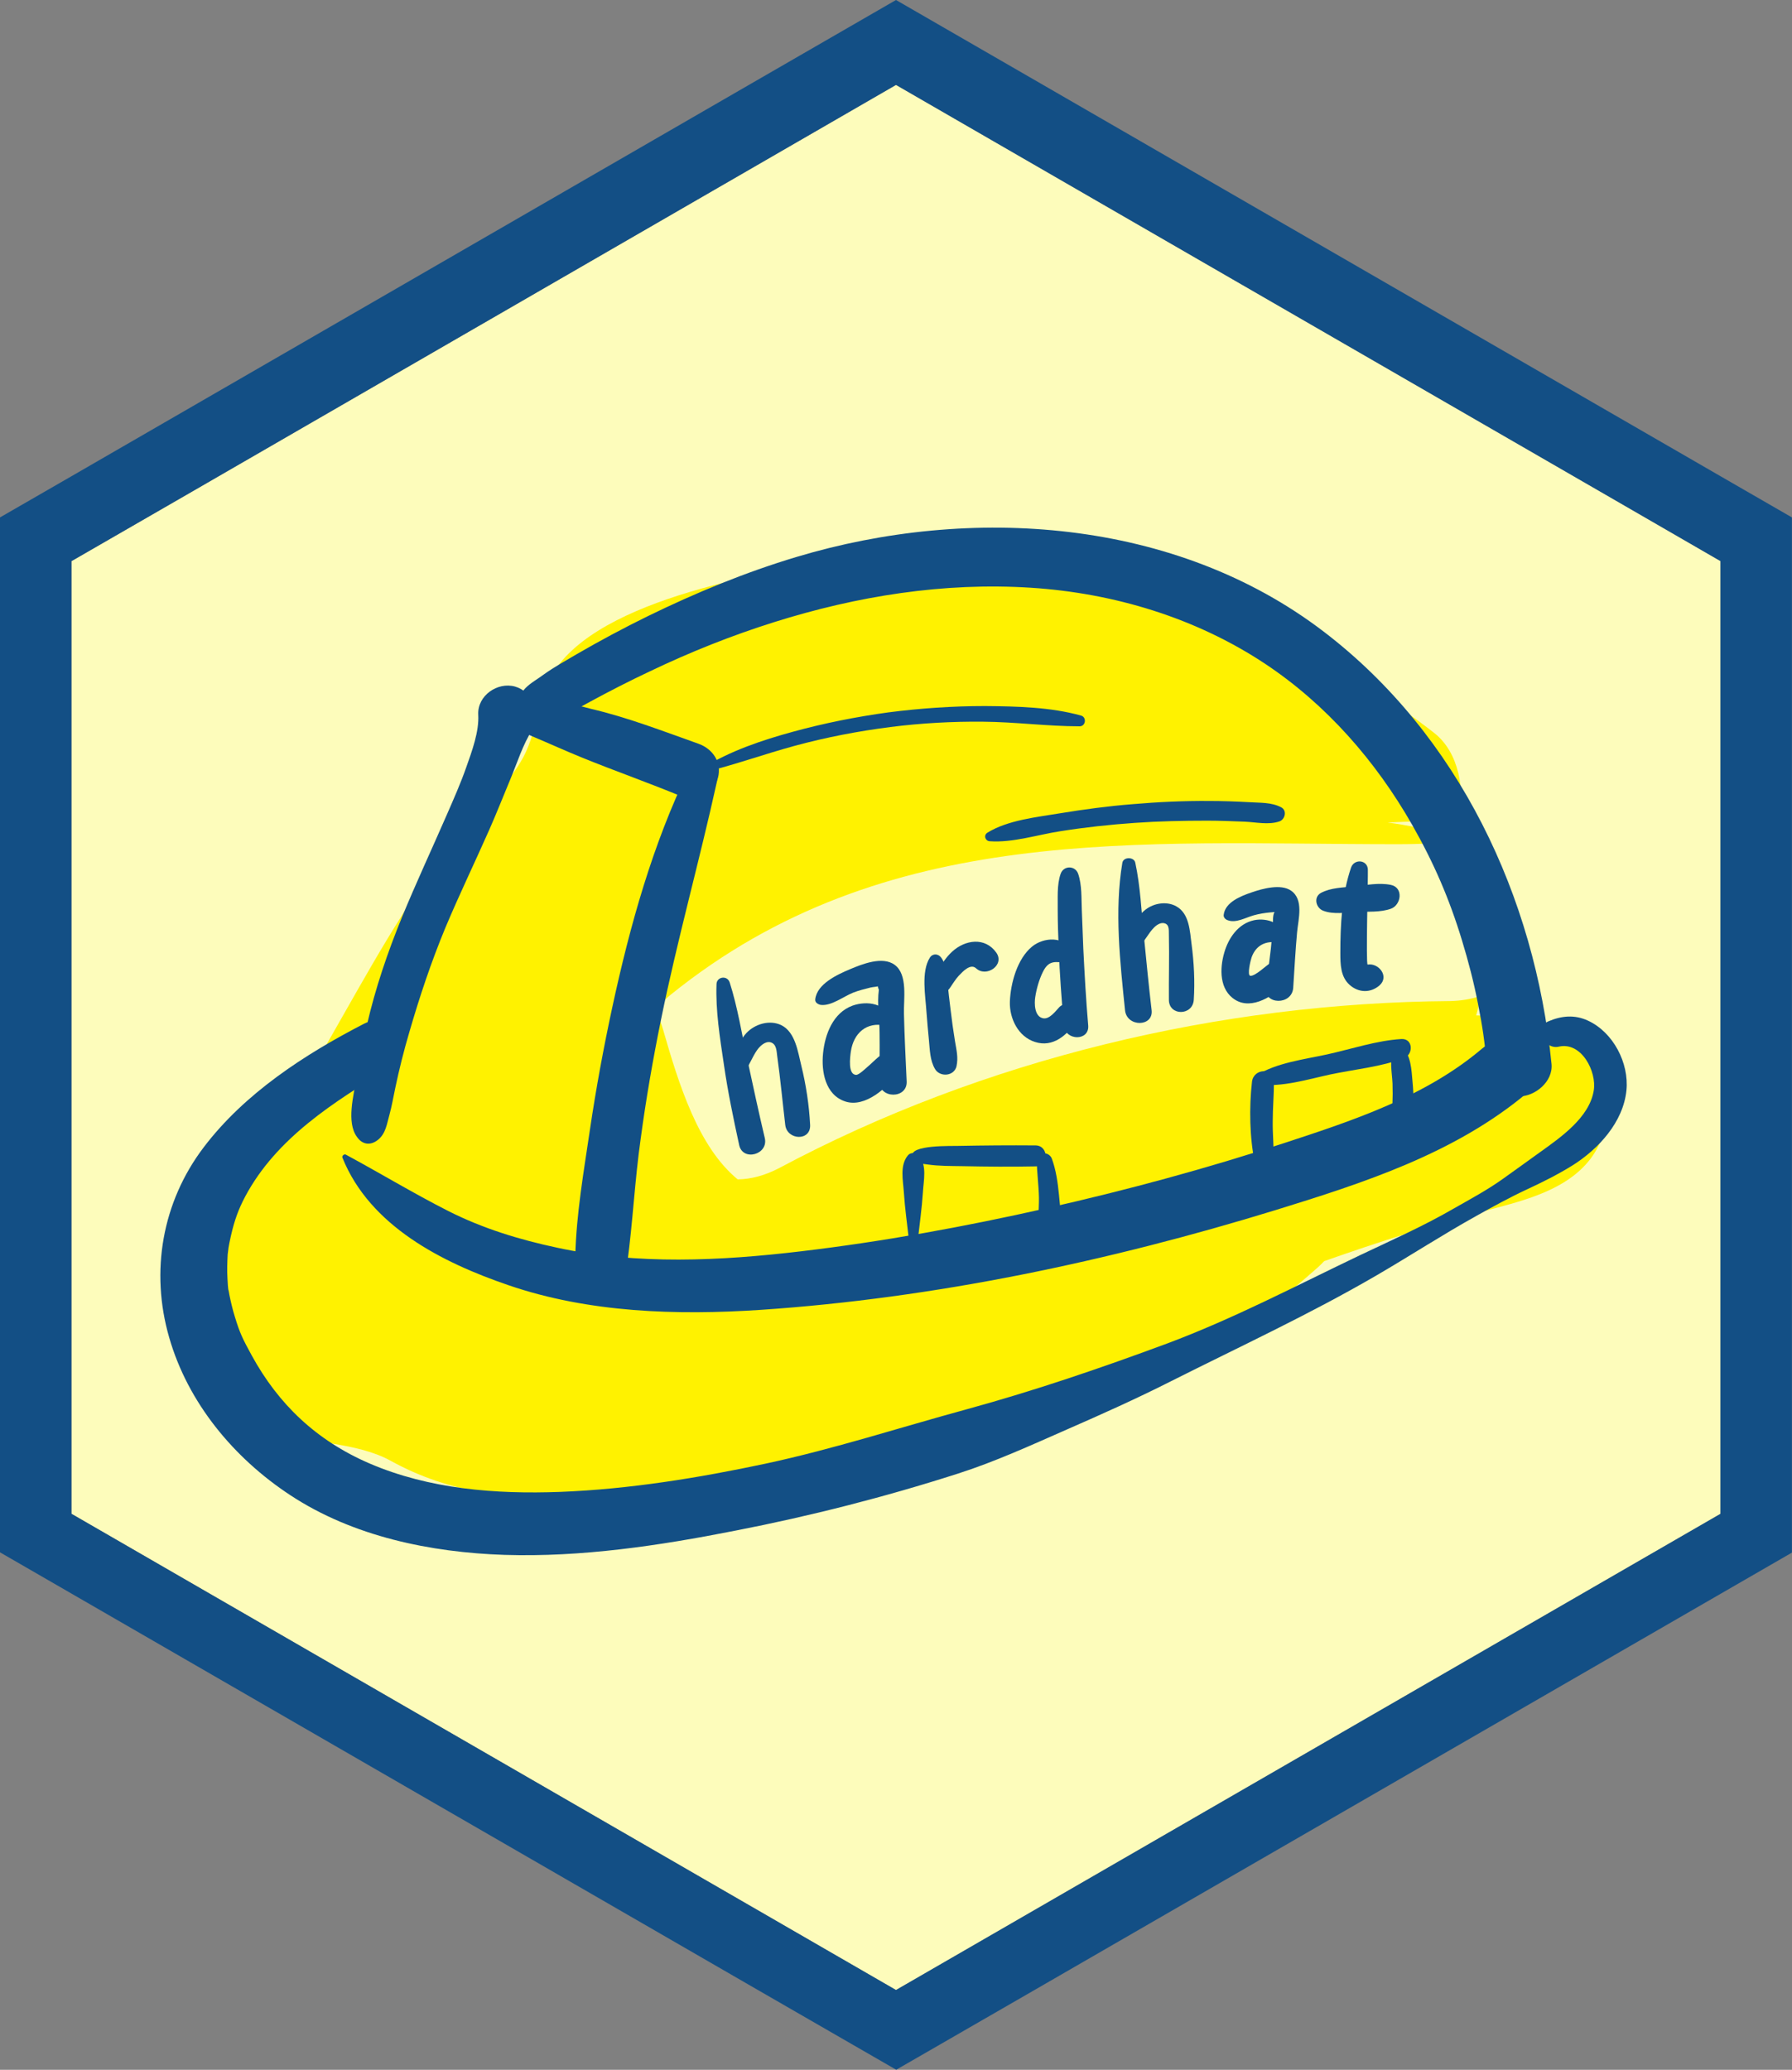 <?xml version="1.0" encoding="utf-8"?>
<!-- Generator: Adobe Illustrator 26.5.0, SVG Export Plug-In . SVG Version: 6.00 Build 0)  -->
<svg version="1.1" id="Layer_1" xmlns="http://www.w3.org/2000/svg" xmlns:xlink="http://www.w3.org/1999/xlink" x="0px" y="0px"
	 viewBox="0 0 2521 2911" style="enable-background:new 0 0 2521 2911;" xml:space="preserve">
<rect x="0" y="0" width="2521" height="2911" fill="#808080" stroke="none"/>
<style type="text/css">
	.st0{fill:#FDFCBB;}
	.st1{fill:#134F85;}
	.st2{fill:#FFF200;}
</style>
<g>
	<g>
		<polygon class="st0" points="1260.5,119.4 273.1,689.7 100.5,789.2 100.5,2129 1260.5,2798.8 2420.5,2129 2420.5,789.2 
			2250.6,691 		"/>
		<path class="st1" d="M2420.5,669.8l-953.1-550.4L1260.5,0l-206.9,119.4L100.5,669.8L0,727.7v1455.5l100.5,58l965.1,557.2
			l195.2,112.5l195.2-112.5l965.1-557.2l99.8-57.6V727.7L2420.5,669.8z M2420.5,2129l-1160,669.8L100.5,2129V789.2l172.6-99.5
			l987.4-570.3L2250.6,691l169.8,98.1V2129z"/>
	</g>
	<g>
		<g>
			<g>
				<g>
					<path class="st1" d="M1578.9,1213.6c-11.3,67.3-3.1,140,3.8,207.2c2.4,24,40.1,23.7,37.4,0c-4.1-35-7.5-70.3-11-105.7
						c-3.4-34-4.8-68.6-12-101.9C1595.4,1205,1580.3,1204.7,1578.9,1213.6L1578.9,1213.6z"/>
				</g>
			</g>
			<g>
				<g>
					<path class="st1" d="M1602.9,1331.3c7.9-8.2,12.7-18.9,20.6-26.8c3.8-3.8,9.9-7.9,15.4-5.8c6.9,2.4,5.1,11.7,5.5,17.5
						c0.7,30.2-0.3,60.4,0,90.2c0.3,22.6,33.3,22.3,35,0c1.7-26.1,0.3-52.8-3.1-78.6c-2.4-18.2-3.1-42.5-20.9-52.8
						c-13.4-7.9-31.6-5.1-43.6,4.1c-16.5,12.7-20.6,30.2-17.5,49.1C1594.7,1333,1600.2,1333.7,1602.9,1331.3L1602.9,1331.3z"/>
				</g>
			</g>
		</g>
		<g>
			<g>
				<g>
					<path class="st1" d="M1727.1,1294.2c11.7,4.5,25.4-3.8,36.7-6.9c7.5-2.1,15.4-3.4,23.3-4.1c3.8-0.3,7.5-0.7,11.3-0.7
						c-4.5-4.1-6.2-4.1-5.5,0.7c-3.1,4.1-1.7,18.5-2.4,24c-1,9.3-1.7,18.2-2.7,27.4c-2.1,18.2-4.5,36.4-6.9,54.6
						c-3.1,24,36.7,25,38.4,0c1.7-26.1,3.1-52.5,5.5-78.6c1.7-17.8,9.6-45.6-8.6-58c-14.4-10-40.5-2.7-55.2,2.4
						c-15.1,5.1-37.4,13.7-39.5,31.6C1720.9,1290.1,1724,1293.2,1727.1,1294.2L1727.1,1294.2z"/>
				</g>
			</g>
			<g>
				<g>
					<path class="st1" d="M1806.7,1319.6c-0.7-21.3-24-29.2-42.5-25.4c-22.3,4.8-36,25-41.9,45.6c-6.5,22.3-7.2,52.8,15.8,66.6
						c23.3,14.1,54.6-5.8,70-23.7c12.7-14.8-3.4-38.8-21.6-27.8c-5.8,3.4-20.2,17.8-27.4,17.5c-5.1-0.3,0.3-22.3,1.7-26.1
						c6.2-17.2,20.2-23.7,37.7-20.6C1802.6,1326.5,1807,1324.1,1806.7,1319.6L1806.7,1319.6z"/>
				</g>
			</g>
		</g>
		<g>
			<g>
				<g>
					<path class="st1" d="M1861.6,1280.9c14.4,5.5,31.9,2.4,47,1.7c15.8-0.7,33.3,0.7,48-4.5s18.2-29.9,0-33.6
						c-16.8-3.4-34.3,0.3-51.5,2.1c-15.8,1.7-32.9,1.7-47,9.3C1847.5,1262,1851.3,1277.1,1861.6,1280.9L1861.6,1280.9z"/>
				</g>
			</g>
			<g>
				<g>
					<path class="st1" d="M1900.7,1220.1c-13,38.1-15.1,80.3-15.1,120.1c0,16.1,0.3,33.6,13,44.9s29.5,11.7,42.2,0.7
						c14.1-12.7-1.4-31.9-16.8-29.2c-2.7,0.3,0.7-122.5,0.3-133.5C1924,1209.1,1905.2,1207.4,1900.7,1220.1L1900.7,1220.1z"/>
				</g>
			</g>
		</g>
		<path class="st2" d="M2248.6,1504.6c-30.9-59.7-110.5-75.8-171.9-76.5c2.7-8.9,4.5-18.2,5.5-27.1c-12.7,4.1-26.4,6.5-41.9,6.9
			c-324.6,2.4-657,81.7-943.8,234.7c-20.2,10.6-39.8,15.8-58.7,16.1c-55.6-45.6-83-134.2-105-210.7c-2.7-9.3-6.2-17.8-9.9-25.7
			c5.5-8.6,12-16.5,20.2-23c301.9-244,658-212,1022.4-212c143.8,0,31.9-25-13.4-30.5c29.5-1.4,58.7-2.4,88.2-2.7
			c4.1,0,7.9,0.3,11.7,0.3c9.3-42.5,0.7-96.1-34.3-123.5c-54.6-42.9-113.2-78.2-175-106c-12.4-42.2-44.9-76.5-91.6-92
			c-170.9-57-355.1-72.4-533.5-49.1c-114.2,15.1-359.2,51.5-433.7,154.1c-27.1,37.4-26.1,86.5-47.7,127
			c-19.6,36.4-52.8,65.5-79.3,96.8c-68.3,79.6-120.4,171.6-172.2,262.8c-12.7,22-25,44.3-37.7,66.2c-14.4,25.7-29.2,51.5-43.6,76.9
			c-29.5,51.8-58.7,103.6-88.2,155.4c-32.9,58.3-67.2,121.8-58.7,188c17.8,140.3,201,92.6,293,143.4
			c167.8,92.6,346.9,35.3,522.9,14.4c23.7-2.7,47.3-5.5,70.3-10.3c43.9-9.3,85.4-26.4,126.9-43.2c2.4-1,4.8-2.1,7.2-3.1
			c42.2,37.7,102.9,51.1,165.7,10.6l59.4-38.4c30.2,3.1,61.8-2.4,91.9-18.5c94.3-50.4,181.1-113.2,261.1-184.3
			c2.7-2.4,5.1-5.1,7.9-7.9c76.9-27.1,154-51.8,232.6-72.4c52.1-13.7,108.8-28.5,141.7-71c14.4-18.9,22.6-42.2,24-66.2
			C2262,1544,2257.9,1523.1,2248.6,1504.6z"/>
		<g>
			<g>
				<g>
					<path class="st1" d="M481.7,1628.1c38.8,96.4,140.3,147.5,233.6,179.4c113.2,38.8,236.7,42.5,354.8,34.7
						c245-16.5,489.9-68.3,724.3-140.3c124.5-38.4,251.8-79.6,353-164c18.5-15.4,15.8-47,0-62.8c-18.2-18.2-44.6-15.4-62.8,0
						c-78.6,66.6-179.4,100.2-275.8,131.8c-110.8,36.4-223.7,66.9-337.6,92.6c-113.9,25.7-229.2,46.7-344.8,60.4
						c-113.2,13.4-230.2,19.2-342.4-5.1c-53.2-11.3-105-27.1-153.7-51.8c-48.7-24.7-95.7-53.2-144.1-79.3
						C484.4,1622.9,480.7,1625.3,481.7,1628.1L481.7,1628.1z"/>
				</g>
			</g>
			<g>
				<g>
					<path class="st1" d="M739.7,1016c16.8,2.4,27.8,2.4,43.6-5.1c15.8-7.5,30.9-15.1,46.3-23.7c27.8-15.1,55.9-29.5,84.4-42.9
						c56.6-27.1,114.9-50.4,175-69.3c116.6-36.7,238.8-56.3,361.3-48.4c116.6,7.5,231.9,42.2,329.7,107.1
						c85.8,57,155.4,136.6,206.5,226.1c30.5,53.5,52.5,104.3,70.3,163c8.9,29.2,16.5,58.3,22.3,88.2c6.5,32.3,9.6,54.6,12.4,85.4
						c2.1,24.4,19.6,45.6,45.6,45.6c22.6,0,48-20.9,45.6-45.6c-23.3-234.7-130.4-462.9-320.4-608
						c-208.6-159.5-496.4-178.8-742.1-105c-72,21.6-141.7,50.4-209.3,83.4c-33.6,16.5-66.9,34.3-99.5,53.2
						c-15.8,9.3-31.9,18.2-46.7,28.8c-8.2,6.2-18.5,11.7-25.7,19.2c-6.9,6.9-8.9,16.8-11.7,25.7
						C724.9,1002.6,730.8,1014.6,739.7,1016L739.7,1016z"/>
				</g>
			</g>
			<g>
				<g>
					<path class="st1" d="M2193,1472c31.9-7.2,53.5,35,49.1,61.8c-6.2,38.1-46.7,65.9-75.8,86.8c-17.5,12.4-35,25.4-52.5,37.7
						c-21.6,15.4-45.3,28.1-68.3,41.2c-42.5,24.7-88.2,44.9-132.4,65.9c-89.9,42.9-177.7,89.2-271.4,124.2
						c-92.6,34.3-186,66.2-281.3,92.3c-94.3,25.7-187,55.9-283,76.5c-95,20.2-192.1,36-289.2,39.8c-90.9,3.4-184.2-3.8-268.6-40.1
						c-74.8-32.3-128-83.4-165.4-151.7c-12.7-23.3-16.8-31.2-24-55.2c-3.1-10-5.5-20.2-7.5-30.2c-0.3-2.1-2.1-12.4-1-3.8
						c-1-6.2-1.4-12.7-1.7-19.2c-0.7-11.3-0.3-22.3,0.3-33.6c0-0.3,2.1-15.8,0.7-6.9c1-6.5,2.4-12.7,3.8-19.2
						c5.1-22.3,10.6-37.4,20.2-55.6c43.9-82.3,124.9-133.1,203.5-180.8c39.8-24,4.8-83-36.4-62.1c-83.7,43.2-167.8,97.8-225.4,173.6
						c-58.7,77.2-75.5,175-48.7,267.6c26.4,92,90.9,169.5,170.2,221.7c88.5,58.3,197.3,80.6,301.6,84.1c108.4,3.4,217.9-13,324.2-34
						c106-20.6,210.7-47.3,313.6-80.3c52.5-16.8,103.3-40.1,153.4-62.1c49.4-21.6,98.5-43.6,146.5-67.9
						c96.8-48.7,195.6-94.4,289.2-148.9c47-27.4,92.6-57,140-83.4c23.3-13,46.3-25.7,70.7-37.1c22.3-10.3,44.3-21.3,65.2-34.3
						c36.4-23,71-60.7,75.5-105.3c3.8-38.4-18.5-81.7-54.2-98.1c-18.5-8.6-37.1-6.9-55.6,1C2157,1445.5,2172.8,1476.8,2193,1472
						L2193,1472z"/>
				</g>
			</g>
			<g>
				<g>
					<path class="st1" d="M531.8,1603c11-8.9,12.4-22.3,16.1-35.3c3.4-12.4,5.5-25,8.2-37.7c5.5-26.1,12-52.2,19.6-77.9
						c14.4-49.8,30.9-99.2,50.8-147.2c19.6-46.7,41.5-92,61.8-137.9c10.3-23.3,19.6-47,29.5-70.7c9.6-23,17.8-49.4,31.2-70.3
						c14.4-22.3,0-53.5-24.4-60.4c-24.7-6.9-53.2,12.7-51.8,39.5c1.4,23.7-8.9,51.5-16.8,73.8c-7.9,22.6-17.8,44.9-27.4,66.9
						c-20.9,48-43.2,95.7-63.1,144.1c-20.2,49.4-37.4,99.8-49.4,152c-5.8,25-10.6,50.4-14.8,75.8c-3.8,22.6-14.1,60.7,0.7,81
						C509.5,1609.9,521.1,1611.6,531.8,1603L531.8,1603z"/>
				</g>
			</g>
			<g>
				<g>
					<path class="st1" d="M704,996.8c1.4,20.6,28.8,31.9,44.9,38.8c23.7,10,47,20.6,70.7,30.2c47.3,19.2,95.4,36,142.4,55.6
						c19.6,8.2,42.9-8.6,48-27.4c5.8-21.6-7.2-40.8-27.4-48c-49.4-17.5-99.8-37.1-151.3-49.1C815.5,993,701.6,959.7,704,996.8
						L704,996.8z"/>
				</g>
			</g>
			<g>
				<g>
					<path class="st1" d="M969.2,1082.2c-51.1,105.3-83,219.6-107.7,333.9c-12.4,57.3-23,114.9-31.6,172.9
						c-8.6,58.3-19.2,118.7-20.6,178.1c-0.3,18.2,14.4,34.3,32.3,36.4c16.1,2.1,38.4-8.2,40.8-26.8c7.9-58,10.6-116.7,18.9-175
						c7.5-55.9,17.2-111.5,28.5-167.1c23-112.9,54.2-223.7,78.9-335.9C1013.5,1076,980.2,1059.2,969.2,1082.2L969.2,1082.2z"/>
				</g>
			</g>
			<g>
				<g>
					<path class="st1" d="M990.1,1086.3c43.2-10.6,85.1-25.7,128-37.4c44.3-12,89.2-20.6,134.5-26.4c43.2-5.5,86.8-7.9,130-7.5
						c45.6,0.3,90.9,6.5,136.2,6.5c8.6,0,10.3-12.7,2.1-15.1c-43.2-12-90.2-13-135.2-13.4c-45.6,0-90.9,3.1-135.9,8.9
						c-45.3,6.2-89.9,15.1-133.8,27.1s-89.2,27.1-128,51.5C985,1082.5,986.7,1087,990.1,1086.3L990.1,1086.3z"/>
				</g>
			</g>
			<g>
				<g>
					<path class="st1" d="M1291.4,1742.3c2.4-21.6,5.5-43.2,6.9-64.8c1-17.8,6.2-38.4-5.8-52.8c-3.4-4.1-11.7-4.1-15.1,0
						c-12,14.4-6.9,35.3-5.8,52.8c1.4,21.6,4.5,43.2,6.9,64.8C1279.4,1750.6,1290.7,1750.6,1291.4,1742.3L1291.4,1742.3z"/>
				</g>
			</g>
			<g>
				<g>
					<path class="st1" d="M1283.5,1626.4c2.4,9.3,13,10.3,21.3,11.3c16.5,2.4,32.9,2.1,49.4,2.4c34,0.7,68.3,1,102.6,0.3
						c18.9-0.3,18.9-29.2,0-29.5c-36.4-0.3-72.7,0-109.1,0.7C1340.4,1612,1279,1609.6,1283.5,1626.4L1283.5,1626.4z"/>
				</g>
			</g>
			<g>
				<g>
					<path class="st1" d="M1458.5,1631.9c0.3,17.5,2.7,34.7,3.1,52.2c0.3,16.1-2.4,33.6,1.4,49.4c3.1,13.4,20.6,11,24.7,0
						c6.2-15.8,3.8-36.4,2.1-52.8c-1.7-17.2-4.1-35.3-10.3-51.8C1474.9,1618.8,1458.5,1619.5,1458.5,1631.9L1458.5,1631.9z"/>
				</g>
			</g>
			<g>
				<g>
					<path class="st1" d="M1791.9,1631.9c0.3-18.5-1.7-36.7-1.4-55.2c0-18.5,1.7-36.7,1.7-55.2c0-20.6-28.8-19.2-30.9,0
						c-4.1,36-3.4,78.6,4.1,114.3C1768.3,1651.1,1791.6,1647,1791.9,1631.9L1791.9,1631.9z"/>
				</g>
			</g>
			<g>
				<g>
					<path class="st1" d="M1770.7,1525.2c32.9,4.1,69-7.2,100.9-14.1c34-7.2,71.4-10.6,103.6-23c13.4-5.1,13-27.8-3.8-26.8
						c-34.7,2.1-70.3,14.1-104.3,21.6c-32.9,7.2-71.4,11.7-100.2,29.9C1761.1,1516.6,1764.2,1524.5,1770.7,1525.2L1770.7,1525.2z"/>
				</g>
			</g>
			<g>
				<g>
					<path class="st1" d="M1961.4,1474.4c-7.5,14.8-3.1,33.3-2.4,49.4c0.7,19.9-0.3,39.5-2.1,59c-1.7,19.6,29.2,19.6,30.5,0
						c1.7-20.6,1.7-41.5-0.3-62.1c-1.4-15.8-2.1-36-14.1-47.7C1969.7,1469.9,1963.5,1469.9,1961.4,1474.4L1961.4,1474.4z"/>
				</g>
			</g>
			<g>
				<g>
					<path class="st1" d="M1392.2,1183.1c32.6,2.4,67.9-9.3,99.8-14.1c34.7-5.5,69.6-9.3,104.6-11.7c34-2.4,67.9-3.1,101.9-3.1
						c17.5,0,35,0.7,52.5,1.4c15.8,0.7,33.6,4.8,48.7-0.3c8.2-2.7,11.3-15.4,2.7-19.9c-13.7-7.2-29.5-6.2-44.9-7.2
						c-18.5-1-37.4-1.7-55.9-1.7c-36-0.3-72.4,1.4-108.4,4.5c-34,2.7-67.6,7.2-101.2,12.7c-32.9,5.5-74.1,9.6-102.9,27.4
						C1383.3,1174.8,1386.1,1182.7,1392.2,1183.1L1392.2,1183.1z"/>
				</g>
			</g>
		</g>
		<g>
			<g>
				<path class="st1" d="M1008,1384.1c-1.4,37.4,4.8,75.5,10.3,112.5c5.5,38.4,13.4,76.2,21.6,113.9c5.1,23.3,41.5,13.4,36-10
					c-8.6-36.4-16.5-73.1-24.4-109.8c-7.9-36.4-13.7-73.8-25-109.1C1023.1,1371.4,1008.3,1373.5,1008,1384.1L1008,1384.1z"/>
			</g>
		</g>
		<g>
			<g>
				<path class="st1" d="M1048.1,1506.6c6.5-9.3,10.3-20.2,16.8-29.5c3.8-5.5,11.3-13,18.9-11.3c8.9,2.4,8.6,12.7,9.6,19.6
					c4.5,32.3,7.5,64.5,11.3,96.8c2.7,21.6,36,23,35,0c-1.4-27.8-5.8-56.6-12.4-83.4c-4.8-19.2-8.2-47-28.1-57
					c-16.5-7.9-37.1-1.7-49.1,11c-14.1,15.4-16.1,33.3-11.3,52.2C1039.9,1510.1,1045.7,1510.1,1048.1,1506.6L1048.1,1506.6z"/>
			</g>
		</g>
		<g>
			<g>
				<g>
					<path class="st1" d="M1154.8,1413.3c14.8,1.7,31.6-11.7,45.3-17.2c7.9-3.1,16.1-5.1,24.4-7.2c4.1-1,10.3-1,13.7-2.7
						c3.1-0.3,3.4-0.3,0.3-0.7c-3.8-1.4-4.5,0.7-2.1,6.5c-2.7,19.6,1,41.5,1,61.1c0.3,22.6,0,45.3-0.3,67.9c0,24.7,39.5,24.7,38.4,0
						c-1.4-31.6-3.1-63.5-3.8-95c-0.7-20.2,5.8-55.2-13-69c-17.2-12.7-46-1-63.1,6.2c-17.8,7.5-46.3,20.6-48.7,42.2
						C1146.3,1409.9,1150.7,1412.6,1154.8,1413.3L1154.8,1413.3z"/>
				</g>
			</g>
			<g>
				<g>
					<path class="st1" d="M1253.3,1434.2c-6.9-23.3-33.3-27.1-53.9-19.9c-27.4,10-38.8,40.1-41.5,66.9c-2.7,25.7,3.1,58.7,31.2,67.9
						c28.1,9.3,60-19.9,74.8-41.2c12.4-18.2-13.4-32.9-27.8-21.6c-5.8,4.8-11,10.3-16.8,15.1c-2.4,2.1-11,10.3-14.8,10.3
						c-12-0.3-8.6-25-7.5-32.9c3.8-25.7,22-42.2,48.7-36.4C1249.9,1442.8,1254.7,1439,1253.3,1434.2L1253.3,1434.2z"/>
				</g>
			</g>
		</g>
		<g>
			<g>
				<g>
					<path class="st1" d="M1308.2,1346.7c-12.7,19.9-6.2,54.2-4.8,76.9c1,13,2.1,26.1,3.4,39.1c1.4,14.1,1.4,28.5,8.6,40.8
						c6.9,11.7,26.8,10.3,30.2-3.8c2.7-12.4,0-22.6-2.1-35.3c-2.4-14.8-4.5-29.5-6.2-44.3c-1.7-13-3.1-26.1-4.5-39.5
						c-1.4-12-1.4-24-8.9-34C1319.9,1341.2,1312.3,1340.6,1308.2,1346.7L1308.2,1346.7z"/>
				</g>
			</g>
			<g>
				<g>
					<path class="st1" d="M1325.7,1399.9c3.8-3.8,7.9-6.2,11-11c4.1-5.8,7.2-11.3,12-16.5c5.5-5.8,16.5-17.8,24.4-10.6
						c14.4,13.4,40.8-4.5,28.5-22c-15.8-22.3-43.9-18.2-62.1-1.4c-8.2,7.5-14.8,17.2-19.6,27.1c-5.5,12-6.5,20.2-2.1,32.6
						C1318.8,1400.9,1322.9,1402.3,1325.7,1399.9L1325.7,1399.9z"/>
				</g>
			</g>
		</g>
		<g>
			<g>
				<g>
					<path class="st1" d="M1507.5,1338.2c-9.6-22.3-39.5-20.2-55.6-6.9c-20.9,17.2-30.2,51.5-31.2,77.5
						c-0.7,23.7,11.7,49.1,35.3,56.6c25.4,8.2,45.3-9.6,58.7-29.5c9.9-14.8-12.4-31.9-24.7-19.2c-5.1,5.5-13.7,17.2-22.6,15.4
						c-12.4-2.4-12.4-21.3-11-29.9c1.7-11.3,5.5-24.7,10.6-35c6.9-14.1,14.1-15.4,28.1-13.4
						C1505.1,1356,1511.6,1347.4,1507.5,1338.2L1507.5,1338.2z"/>
				</g>
			</g>
			<g>
				<g>
					<path class="st1" d="M1492.1,1229c-5.5,15.8-3.8,34.3-4.1,50.8c0,18.2,0.7,36.4,1.4,54.2c1.4,36,4.1,72.4,7.2,108.4
						c2.1,21.6,36,22,34.3,0c-3.1-36-5.1-72.4-6.9-108.4c-0.7-18.2-1.4-36.4-2.1-54.2c-0.7-16.5,0.3-35-5.1-50.8
						C1512.7,1217,1496.2,1217,1492.1,1229L1492.1,1229z"/>
				</g>
			</g>
		</g>
	</g>
</g>
</svg>
